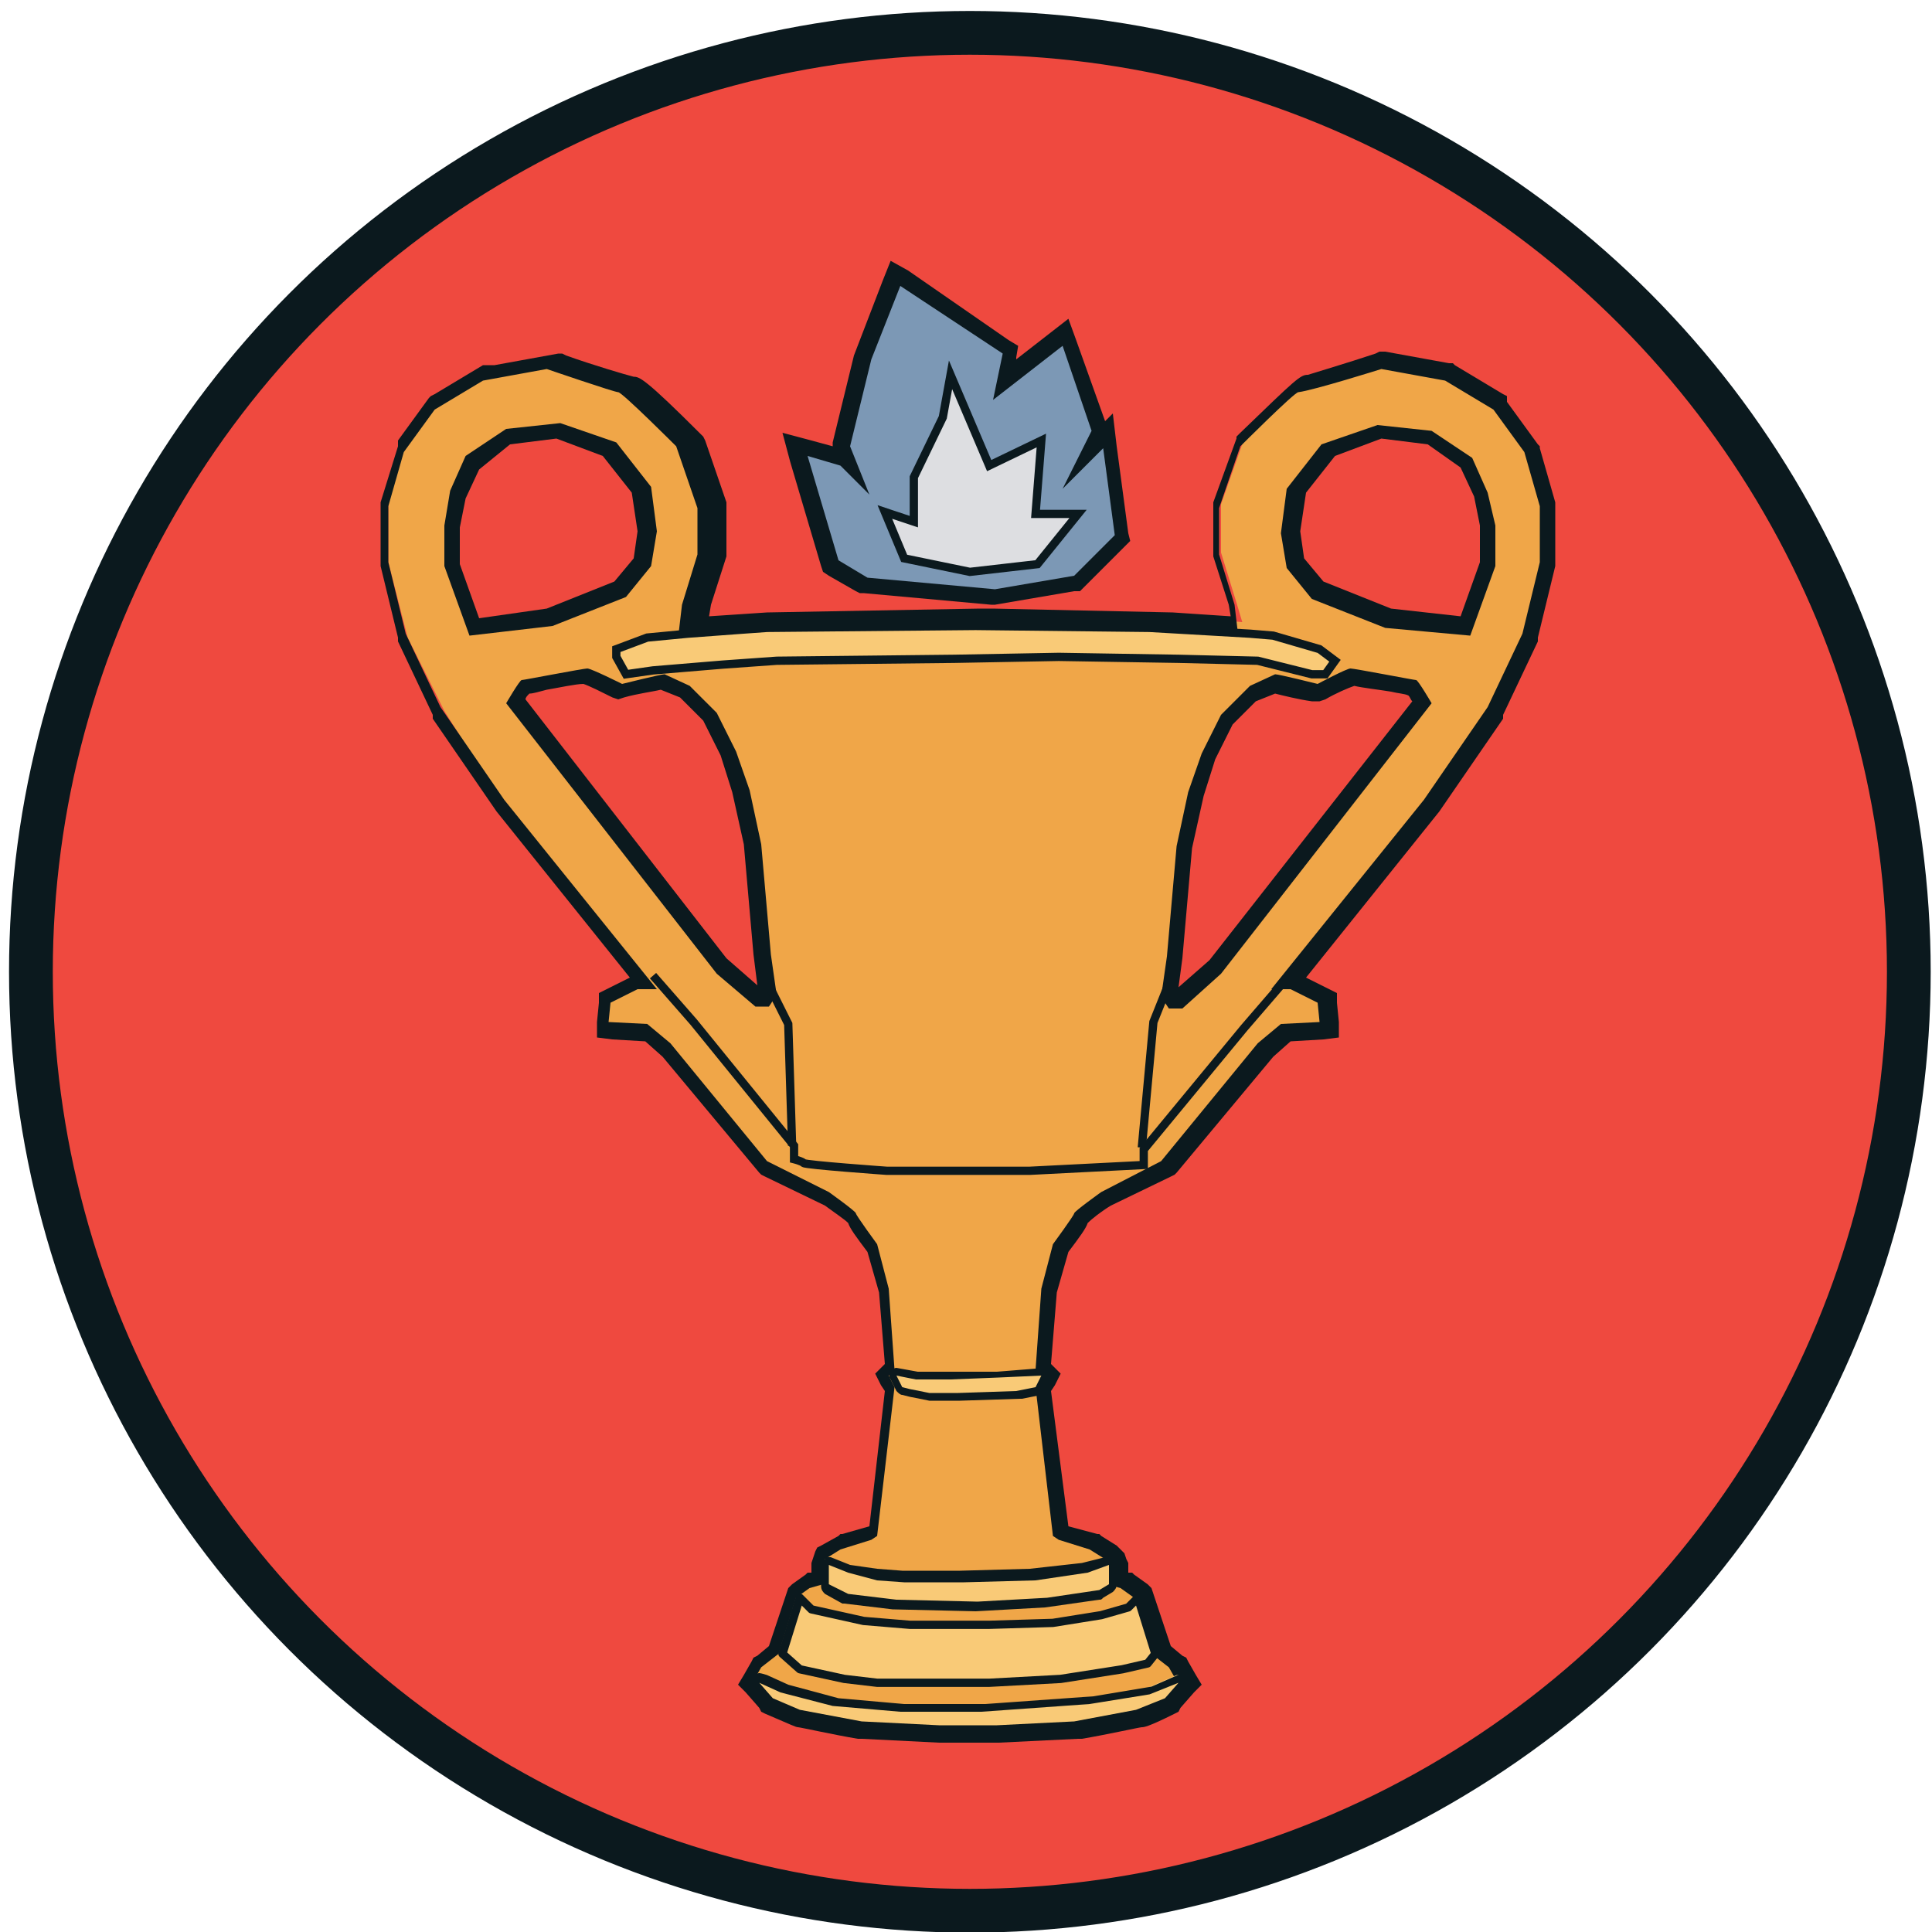 <?xml version="1.0" encoding="utf-8"?>
<!-- Generator: Adobe Illustrator 22.1.0, SVG Export Plug-In . SVG Version: 6.00 Build 0)  -->
<svg version="1.1" id="Layer_1" xmlns="http://www.w3.org/2000/svg" xmlns:xlink="http://www.w3.org/1999/xlink" x="0px" y="0px"
	 viewBox="0 0 100 100" style="enable-background:new 0 0 100 100;" xml:space="preserve">
<style type="text/css">
	.st0{fill:#EF493F;stroke:#0B191E;stroke-width:2.265;stroke-miterlimit:10;}
	.st1{fill:#F0A648;}
	.st2{fill:#0B191E;}
	.st3{fill:#F9CA77;stroke:#0B191E;stroke-width:0.428;stroke-miterlimit:10;}
	.st4{fill:none;stroke:#0B191E;stroke-width:0.428;stroke-miterlimit:10;}
	.st5{fill:#F9CA77;}
	.st6{fill:#F9CA77;stroke:#0B191E;stroke-width:0.428;stroke-linejoin:round;stroke-miterlimit:10;}
	.st7{fill:#7C98B5;}
	.st8{fill:#DDDEE1;stroke:#0B191E;stroke-width:0.428;stroke-miterlimit:10;}
</style>
<circle class="st0" cx="50.2" cy="50.3" r="48.6"/>
<g>
	<g>
		<path class="st1" d="M48.6,89.8l-4-0.2c-0.1,0-3-0.6-3.2-0.6c-0.1,0-0.2,0-1.6-0.6l-0.1,0l-0.9-1.1l0.5-1.1l0.8-0.6l0.9-2.9
			l0.9-0.6l0.5-0.2l0-0.7l0.2-0.5l1-0.6l1.6-0.5l0.1-0.1l0.9-7.4l-0.4-0.7l0.4-0.4l-0.3-4l-0.6-2.1c-0.7-1-1-1.4-1.1-1.6
			c-0.2-0.1-0.8-0.6-1.3-1l-3.2-1.6l-5.1-6.2l-1-0.8l-2.2-0.2l0.1-1.6l1.7-0.9h0.3l-7.3-9.1L23,36.8L21.1,33l-1-3.9v-3l0.8-3
			l1.7-2.4l2.7-1.6l3.5-0.6l0.1,0c1.6,0.5,3.4,1.1,3.6,1.1l0,0c0.3,0,0.7,0.4,3.3,2.9l0.1,0.1l1.2,3.4l0,2.5l-0.8,2.6l-0.1,1.1
			l3.5-0.3l11.1-0.2h0.7l9.3,0.2l3.5,0.3L64,31.2l-0.8-2.6l0-2.5l1.2-3.4l0.1-0.1c3-2.9,3.1-2.9,3.3-2.9c0.2,0,2-0.6,3.6-1.1l0.1,0
			l3.5,0.6l2.7,1.6l1.7,2.4l0.8,3v3l-0.9,3.8l-1.9,3.8l-3.3,4.8l-7.3,9.2H67l1.7,0.9l0.1,1.6l-2.2,0.2l-1.1,0.9l-5,6.1l-3.3,1.6
			c-0.5,0.4-1.1,0.8-1.2,1c-0.1,0.2-0.4,0.6-1.1,1.6l-0.6,2.2L54,70.7l0.4,0.4L54,71.9l0.9,7.4l0.1,0.1l1.6,0.5l1,0.6l0.2,0.5l0,0.7
			l0.5,0.2l0.9,0.6l0.9,2.9L61,86l0.5,1.1l-0.9,1.1l-0.1,0c-1.4,0.6-1.5,0.6-1.6,0.6c-0.2,0-3.1,0.6-3.1,0.6l-4.1,0.2H48.6z
			 M61.1,51.7L63,50l10.7-13.7c-0.2-0.3-0.4-0.6-0.5-0.7c-0.2,0-0.5-0.1-1.1-0.2C71.3,35.2,70.1,35,70,35c-0.1,0-0.9,0.4-1.6,0.8
			l-0.1,0.1l-0.2,0c-0.8-0.2-1.7-0.4-2-0.5l-1.1,0.5l-1.3,1.3l-1,1.9L62,41l-0.6,2.8l-0.5,5.7l-0.2,1.9l0.2,0.2H61.1z M39.6,51.7
			l0.2-0.2l-0.2-1.9L39,43.8L38.3,41l-0.7-2l-1-1.8l-1.3-1.3l-1.2-0.5c-0.3,0.1-1.2,0.3-2,0.5l-0.2,0l-0.1-0.1
			c-0.6-0.3-1.4-0.7-1.6-0.8c-0.3,0-1.3,0.2-2,0.3c-0.6,0.1-0.9,0.2-1.1,0.2c-0.1,0.1-0.3,0.4-0.5,0.7L37.4,50l1.9,1.7H39.6z
			 M24.5,32.4l3.9-0.5l3.6-1.4l1.1-1.4l0.2-1.6l-0.3-2.1l-1.6-2.1l-2.6-0.9l-2.6,0.3l-1.9,1.3l-0.7,1.7l-0.3,1.7l0,1.9L24.5,32.4z
			 M75.8,32.4l1.1-3.2v-2l-0.3-1.6l-0.7-1.7L74,22.6l-2.6-0.3l-2.6,0.9l-1.6,2.1l-0.3,2.1l0.2,1.6l1.1,1.4l3.6,1.4L75.8,32.4z"/>
		<path class="st2" d="M71.5,19.1l3.3,0.6l2.5,1.5l1.6,2.2l0.8,2.8v2.9l-0.9,3.7L77,36.6l-3.3,4.8l-7.9,9.8h1l1.4,0.7l0.1,1l-2,0.1
			l-1.2,1l-5,6.1L57,61.7c0,0-1.4,1-1.4,1.1s-1.1,1.6-1.1,1.6l-0.6,2.3l-0.3,4.2l0.3,0.3l-0.3,0.6l0.9,7.7l0.3,0.2l1.6,0.5l0.8,0.5
			l0.1,0.3l0,1l0.7,0.2l0.7,0.5l0.9,2.9l0.9,0.7l0.4,0.7l-0.7,0.8c0,0-1.3,0.6-1.5,0.6c-0.2,0-3.2,0.6-3.2,0.6l-4,0.2h-1h-2.1
			l-4-0.2c0,0-3-0.6-3.2-0.6c-0.2,0-1.5-0.6-1.5-0.6l-0.7-0.8l0.4-0.7l0.9-0.7l0.9-2.9l0.7-0.5l0.7-0.2l0-1l0.1-0.3l0.8-0.5l1.6-0.5
			l0.3-0.2l0.9-7.7l-0.3-0.6l0.3-0.3l-0.3-4.2l-0.6-2.3c0,0-1.1-1.5-1.1-1.6s-1.4-1.1-1.4-1.1l-3.2-1.6l-5-6.1l-1.2-1l-2-0.1l0.1-1
			l1.4-0.7h1l-7.9-9.8l-3.3-4.8l-1.8-3.8l-0.9-3.7v-2.9l0.8-2.8l1.6-2.2l2.5-1.5l3.3-0.6c0,0,3.5,1.2,3.7,1.2c0,0,0,0,0,0
			c0,0,0,0,0,0c0.2,0,3,2.8,3,2.8l1.1,3.2l0,2.4l-0.8,2.6l-0.2,1.7l4-0.3l11-0.2h0.7l9.3,0.2l4,0.3l-0.2-1.7l-0.8-2.6l0-2.4l1.1-3.2
			c0,0,2.8-2.8,3-2.8c0,0,0,0,0,0c0,0,0,0,0,0C68,20.2,71.5,19.1,71.5,19.1 M76.1,32.9l1.3-3.6v-2.1L77,25.5l-0.8-1.8l-2.1-1.4
			l-2.8-0.3l-2.9,1l-1.8,2.3l-0.3,2.3l0.3,1.8l1.3,1.6l3.8,1.5L76.1,32.9 M24.3,32.9l4.3-0.5l3.8-1.5l1.3-1.6l0.3-1.8l-0.3-2.3
			l-1.8-2.3l-2.9-1l-2.8,0.3l-2.1,1.4l-0.8,1.8L23,27.2v2.1L24.3,32.9 M68.2,35.4c0,0-2-0.5-2.2-0.5l-1.3,0.6L63.2,37l-1,2l-0.7,2
			l-0.6,2.8l-0.5,5.7l-0.3,2.1l0.4,0.6h0.7l2-1.8l10.9-14c0,0-0.7-1.2-0.8-1.2c-0.1,0-3.2-0.6-3.4-0.6S68.2,35.4,68.2,35.4
			 M39.1,52.1h0.7l0.4-0.6l-0.3-2.1l-0.5-5.7l-0.6-2.8l-0.7-2l-1-2l-1.4-1.4l-1.3-0.6c-0.2,0-2.2,0.5-2.2,0.5s-1.6-0.8-1.8-0.8
			c-0.2,0-3.3,0.6-3.4,0.6s-0.8,1.2-0.8,1.2l10.9,14L39.1,52.1 M71.4,18.2l-0.2,0.1c-1.5,0.5-3.2,1-3.5,1.1c-0.4,0-0.6,0.2-3.5,3
			L64,22.6L64,22.7L62.8,26l0,0.1l0,0.1l0,2.4l0,0.1l0,0.1l0.8,2.5l0.1,0.6l-3-0.2l0,0l0,0l-9.3-0.2l-0.7,0l-11,0.2l0,0l0,0l-3,0.2
			l0.1-0.6l0.8-2.5l0-0.1l0-0.1l0-2.4l0-0.1l0-0.1l-1.1-3.2l-0.1-0.2l-0.1-0.1c-2.9-2.9-3.2-3-3.5-3c-0.4-0.1-2.1-0.6-3.5-1.1
			l-0.2-0.1l-0.2,0l-3.3,0.6l-0.2,0L25,18.9l-2.5,1.5l-0.2,0.1l-0.1,0.1l-1.6,2.2L20.6,23l0,0.1L19.7,26l0,0.1v0.1v2.9v0.1l0,0.1
			l0.9,3.7l0,0.1l0,0.1l1.8,3.8l0,0.1l0,0.1l3.3,4.8l0,0l0,0l6.9,8.6l-1.2,0.6l-0.4,0.2l0,0.5l-0.1,1l0,0.8l0.8,0.1l1.7,0.1l0.9,0.8
			l5,6l0.1,0.1l0.2,0.1l3.1,1.5c0.4,0.3,1,0.7,1.2,0.9c0.1,0.3,0.4,0.7,1,1.5l0.6,2.1l0.3,3.7l-0.1,0.1l-0.4,0.4l0.3,0.6l0.2,0.3
			L45,79l-1.4,0.4l-0.1,0l-0.1,0.1L42.5,80l-0.2,0.1l-0.1,0.2l-0.1,0.3L42,80.9l0,0.2l0,0.3l-0.1,0l-0.1,0l-0.1,0.1L41,82l-0.2,0.2
			l-0.1,0.3l-0.9,2.7l-0.6,0.5L39,85.8l-0.1,0.2l-0.4,0.7l-0.3,0.5l0.4,0.4l0.7,0.8l0.1,0.2l0.2,0.1c1.4,0.6,1.6,0.7,1.7,0.7
			c0.1,0,1.9,0.4,3.1,0.6l0.1,0l0.1,0l4,0.2l2.1,0h1l4.1-0.2l0.1,0l0.1,0c1.2-0.2,3-0.6,3.1-0.6c0.1,0,0.3,0,1.7-0.7l0.2-0.1
			l0.1-0.2l0.7-0.8l0.4-0.4l-0.3-0.5l-0.4-0.7l-0.1-0.2l-0.2-0.1l-0.6-0.5l-0.9-2.7l-0.1-0.3L59.4,82l-0.7-0.5l-0.1-0.1l-0.1,0
			l-0.1,0l0-0.3l0-0.2l-0.1-0.2l-0.1-0.3L58,80.2L57.8,80L57,79.5l-0.1-0.1l-0.1,0L55.3,79l-0.9-7l0.2-0.3l0.3-0.6l-0.4-0.4
			l-0.1-0.1l0.3-3.7l0.6-2.1c0.6-0.8,0.9-1.2,1-1.5c0.2-0.2,0.7-0.6,1.2-0.9l3.1-1.5l0.2-0.1l0.1-0.1l5-6l0.9-0.8l1.7-0.1l0.8-0.1
			l0-0.8l-0.1-1l0-0.5l-0.4-0.2l-1.2-0.6l6.9-8.6l0,0l0,0l3.3-4.8l0-0.1l0-0.1l1.8-3.8l0-0.1l0-0.1l0.9-3.7l0-0.1v-0.1v-2.9v-0.1
			l0-0.1l-0.8-2.8l0-0.1l-0.1-0.1l-1.6-2.2L78,20.5l-0.2-0.1l-2.5-1.5l-0.1-0.1l-0.2,0l-3.3-0.6L71.4,18.2L71.4,18.2z M69.1,23.6
			l2.4-0.9l2.4,0.3l1.7,1.2l0.7,1.5l0.3,1.5v1.9l-1,2.8L72,31.5l-3.5-1.4l-1-1.2l-0.2-1.4l0.3-2L69.1,23.6L69.1,23.6z M26.4,23
			l2.4-0.3l2.4,0.9l1.5,1.9l0.3,2l-0.2,1.4l-1,1.2l-3.5,1.4L24.8,32l-1-2.8v-1.9l0.3-1.5l0.7-1.5L26.4,23L26.4,23z M27.4,35.9
			c0.2,0,0.5-0.1,0.9-0.2c0.6-0.1,1.5-0.3,1.9-0.3c0.3,0.1,0.9,0.4,1.5,0.7l0.3,0.1l0.3-0.1c0.7-0.2,1.5-0.3,1.9-0.4l1,0.4l1.2,1.2
			l0.9,1.8l0.6,1.9l0.6,2.7l0.5,5.7l0.2,1.6l-1.6-1.4L27.2,36.2C27.2,36.1,27.3,36,27.4,35.9L27.4,35.9z M68.3,36.3l0.3-0.1
			c0.5-0.3,1.2-0.6,1.5-0.7c0.4,0.1,1.3,0.2,1.9,0.3c0.4,0.1,0.7,0.1,0.9,0.2c0.1,0.1,0.1,0.2,0.2,0.3L62.6,49.7l-1.6,1.4l0.2-1.5
			l0.5-5.7l0.6-2.7l0.6-1.9l0.9-1.8l1.2-1.2l1-0.4c0.4,0.1,1.2,0.3,1.9,0.4L68.3,36.3L68.3,36.3z"/>
	</g>
	<polygon class="st3" points="64.7,32.8 65.9,32.9 68.3,33.6 69.1,34.2 68.6,34.9 67.9,34.9 65.1,34.2 61,34.1 54.8,34 49.4,34.1 
		40.2,34.2 37.4,34.4 33.8,34.7 32.4,34.9 31.9,34 31.9,33.6 33.5,33 35.6,32.8 38.3,32.6 39.7,32.5 50.5,32.4 59.5,32.5 	"/>
	<path class="st4" d="M33.8,50.5l2.1,2.4l5.2,6.4V60c0,0,0.4,0.1,0.5,0.2s4.3,0.4,4.3,0.4h7.4l5.9-0.3v-0.8l5.2-6.3l2.5-2.9"/>
	<polyline class="st4" points="41,59.3 40.8,53 39.9,51.2 	"/>
	<polyline class="st4" points="60.5,50.9 59.7,52.9 59.1,59.4 	"/>
	<g>
		<path class="st5" d="M48.1,72.3L46.7,72c-0.1,0-0.1-0.1-0.1-0.1l-0.3-0.6c0-0.1,0-0.2,0-0.2c0-0.1,0.1-0.1,0.2-0.1
			c0,0,1,0.2,1,0.2l1.7,0l2.5-0.1c0,0,2.2-0.2,2.2-0.2c0.1,0,0.1,0,0.2,0.1c0,0.1,0,0.1,0,0.2l-0.3,0.6c0,0.1-0.1,0.1-0.1,0.1
			l-1,0.2c0,0-3.1,0.1-3.1,0.1H48.1z"/>
		<path class="st2" d="M53.9,71.2l-0.3,0.6l-1,0.2l-3,0.1h-1.5l-1-0.2l-0.4-0.1l-0.3-0.6l1,0.2l1.8,0l2.5-0.1L53.9,71.2 M46.4,70.8
			c-0.1,0-0.3,0.1-0.3,0.2c-0.1,0.1-0.1,0.3,0,0.4l0.3,0.6c0.1,0.1,0.2,0.2,0.3,0.2l0.4,0.1l1,0.2c0,0,0.1,0,0.1,0h1.5l3.1-0.1
			c0,0,0.1,0,0.1,0l1-0.2c0.1,0,0.2-0.1,0.3-0.2l0.3-0.6c0.1-0.1,0.1-0.3,0-0.4c-0.1-0.1-0.2-0.2-0.4-0.2c0,0,0,0,0,0L51.6,71
			L49.2,71l-1.7,0L46.4,70.8C46.5,70.8,46.4,70.8,46.4,70.8L46.4,70.8z"/>
	</g>
	<g>
		<path class="st5" d="M46.3,83l-2.5-0.3l-1-0.5c-0.1,0-0.1-0.1-0.1-0.2l0-1c0-0.1,0-0.1,0.1-0.2c0,0,0.1,0,0.1,0c0,0,0.1,0,0.1,0
			l1,0.4l1.4,0.3l1.3,0.1h3.1l3.6-0.1l2.7-0.4l1.3-0.3c0,0,0,0,0.1,0c0,0,0.1,0,0.1,0c0.1,0,0.1,0.1,0.1,0.2l0,1
			c0,0.1,0,0.1-0.1,0.2L57,82.5l-2.8,0.4c0,0-3.6,0.2-3.6,0.2C50.5,83.1,46.3,83,46.3,83z"/>
		<path class="st2" d="M57.4,81l0,1l-0.5,0.3l-2.7,0.4l-3.6,0.2l-4.2-0.1l-2.5-0.3L42.9,82l0-1l1,0.4l1.5,0.4l1.4,0.1h3.1l3.7-0.1
			l2.7-0.4L57.4,81 M42.9,80.6c-0.1,0-0.2,0-0.2,0.1c-0.1,0.1-0.2,0.2-0.2,0.4l0,1c0,0.2,0.1,0.3,0.2,0.4l0.9,0.5c0,0,0.1,0,0.1,0
			l2.5,0.3l4.3,0.1l3.6-0.2l2.8-0.4c0.1,0,0.1,0,0.2-0.1l0.5-0.3c0.1-0.1,0.2-0.2,0.2-0.4l0-1c0-0.1-0.1-0.3-0.2-0.3
			c-0.1-0.1-0.2-0.1-0.3-0.1c0,0-0.1,0-0.1,0L56,80.9l-2.7,0.3l-3.6,0.1l-3,0l-1.3-0.1L44,81l-1-0.4C43,80.6,42.9,80.6,42.9,80.6
			L42.9,80.6z"/>
	</g>
	<polygon class="st6" points="40.5,85.6 41.4,86.4 43.7,86.9 45.4,87.1 48.1,87.1 51.2,87.1 54.9,86.9 58.1,86.4 59.4,86.1 
		59.8,85.6 58.9,82.7 58.4,83.2 57,83.6 54.5,84 51.2,84.1 47.1,84.1 44.7,83.9 42,83.3 41.4,82.7 	"/>
	<g>
		<path class="st5" d="M48.6,89.5l-4-0.2l-3.2-0.6l-1.5-0.6c0,0-0.1,0-0.1-0.1l-0.7-0.8c-0.1-0.1-0.1-0.2,0-0.3
			c0-0.1,0.1-0.1,0.2-0.1c0,0,0.1,0,0.1,0l1.1,0.5l2.6,0.7l3.4,0.3l4.2,0l5.6-0.4l3-0.5l1.6-0.7c0,0,0.1,0,0.1,0
			c0.1,0,0.1,0,0.2,0.1c0.1,0.1,0.1,0.2,0,0.3L60.5,88c0,0-0.1,0-0.1,0.1l-1.5,0.6l-3.2,0.6c0,0-4,0.2-4.1,0.2H48.6z"/>
		<path class="st2" d="M61,87.1l-0.7,0.8l-1.5,0.6l-3.2,0.6l-4,0.2h-3l-4-0.2l-3.2-0.6L40,87.9l-0.7-0.8l1.1,0.5l2.7,0.7l3.5,0.3
			h4.2l5.6-0.4l3.1-0.5L61,87.1 M39.3,86.6c-0.1,0-0.3,0.1-0.3,0.2c-0.1,0.2-0.1,0.4,0,0.5l0.7,0.8c0,0.1,0.1,0.1,0.2,0.1l1.5,0.6
			c0,0,0.1,0,0.1,0l3.2,0.6c0,0,0,0,0.1,0l4,0.2l3.1,0l4-0.2c0,0,0,0,0.1,0l3.2-0.6c0,0,0.1,0,0.1,0l1.5-0.6c0.1,0,0.1-0.1,0.2-0.1
			l0.7-0.8c0.1-0.2,0.1-0.4,0-0.5c-0.1-0.1-0.2-0.2-0.3-0.2c-0.1,0-0.1,0-0.2,0l-1.6,0.7l-3,0.5l-5.6,0.4l-4.2,0l-3.4-0.3l-2.6-0.7
			l-1.1-0.5C39.4,86.6,39.3,86.6,39.3,86.6L39.3,86.6z"/>
	</g>
	<g>
		<polygon class="st7" points="44.7,30.2 43,29.3 41.2,23 43.7,23.7 43.8,23.8 43.5,23.2 44.7,18.6 46.4,14.1 52.3,18 52,19.6 
			55.2,17.1 57,22.2 56.5,23.1 57.4,22.2 58.1,27.8 55.7,30.1 51.4,30.8 		"/>
		<path class="st2" d="M46.6,14.8l5.3,3.5l-0.5,2.4l3.6-2.8l1.5,4.4l-1.5,3l2.1-2.1l0.6,4.5l-2.1,2.1l-4.1,0.7l-6.6-0.6L43.4,29
			l-1.6-5.4l1.7,0.5l1.5,1.5l-1-2.5l1.1-4.5L46.6,14.8 M46.1,13.5l-0.4,1l-1.5,3.9l0,0l0,0l-1.1,4.5l0,0.2L42,22.8l-1.5-0.4l0.4,1.5
			l1.6,5.4l0.1,0.3l0.3,0.2l1.4,0.8l0.2,0.1l0.2,0l6.6,0.6l0.1,0l0.1,0l4.1-0.7l0.3,0l0.2-0.2l2.1-2.1l0.3-0.3l-0.1-0.4l-0.6-4.5
			l-0.2-1.7l-0.4,0.4l-1.5-4.2l-0.4-1.1l-0.9,0.7l-1.8,1.4l0-0.1l0.1-0.6l-0.5-0.3L47,14L46.1,13.5L46.1,13.5z"/>
	</g>
	<polygon class="st8" points="48.8,21.6 47.3,24.7 47.3,27 45.8,26.5 46.8,28.9 50.2,29.6 53.7,29.2 55.8,26.6 53.6,26.6 53.9,22.8 
		51.2,24.1 49.2,19.4 	"/>
</g>
</svg>
